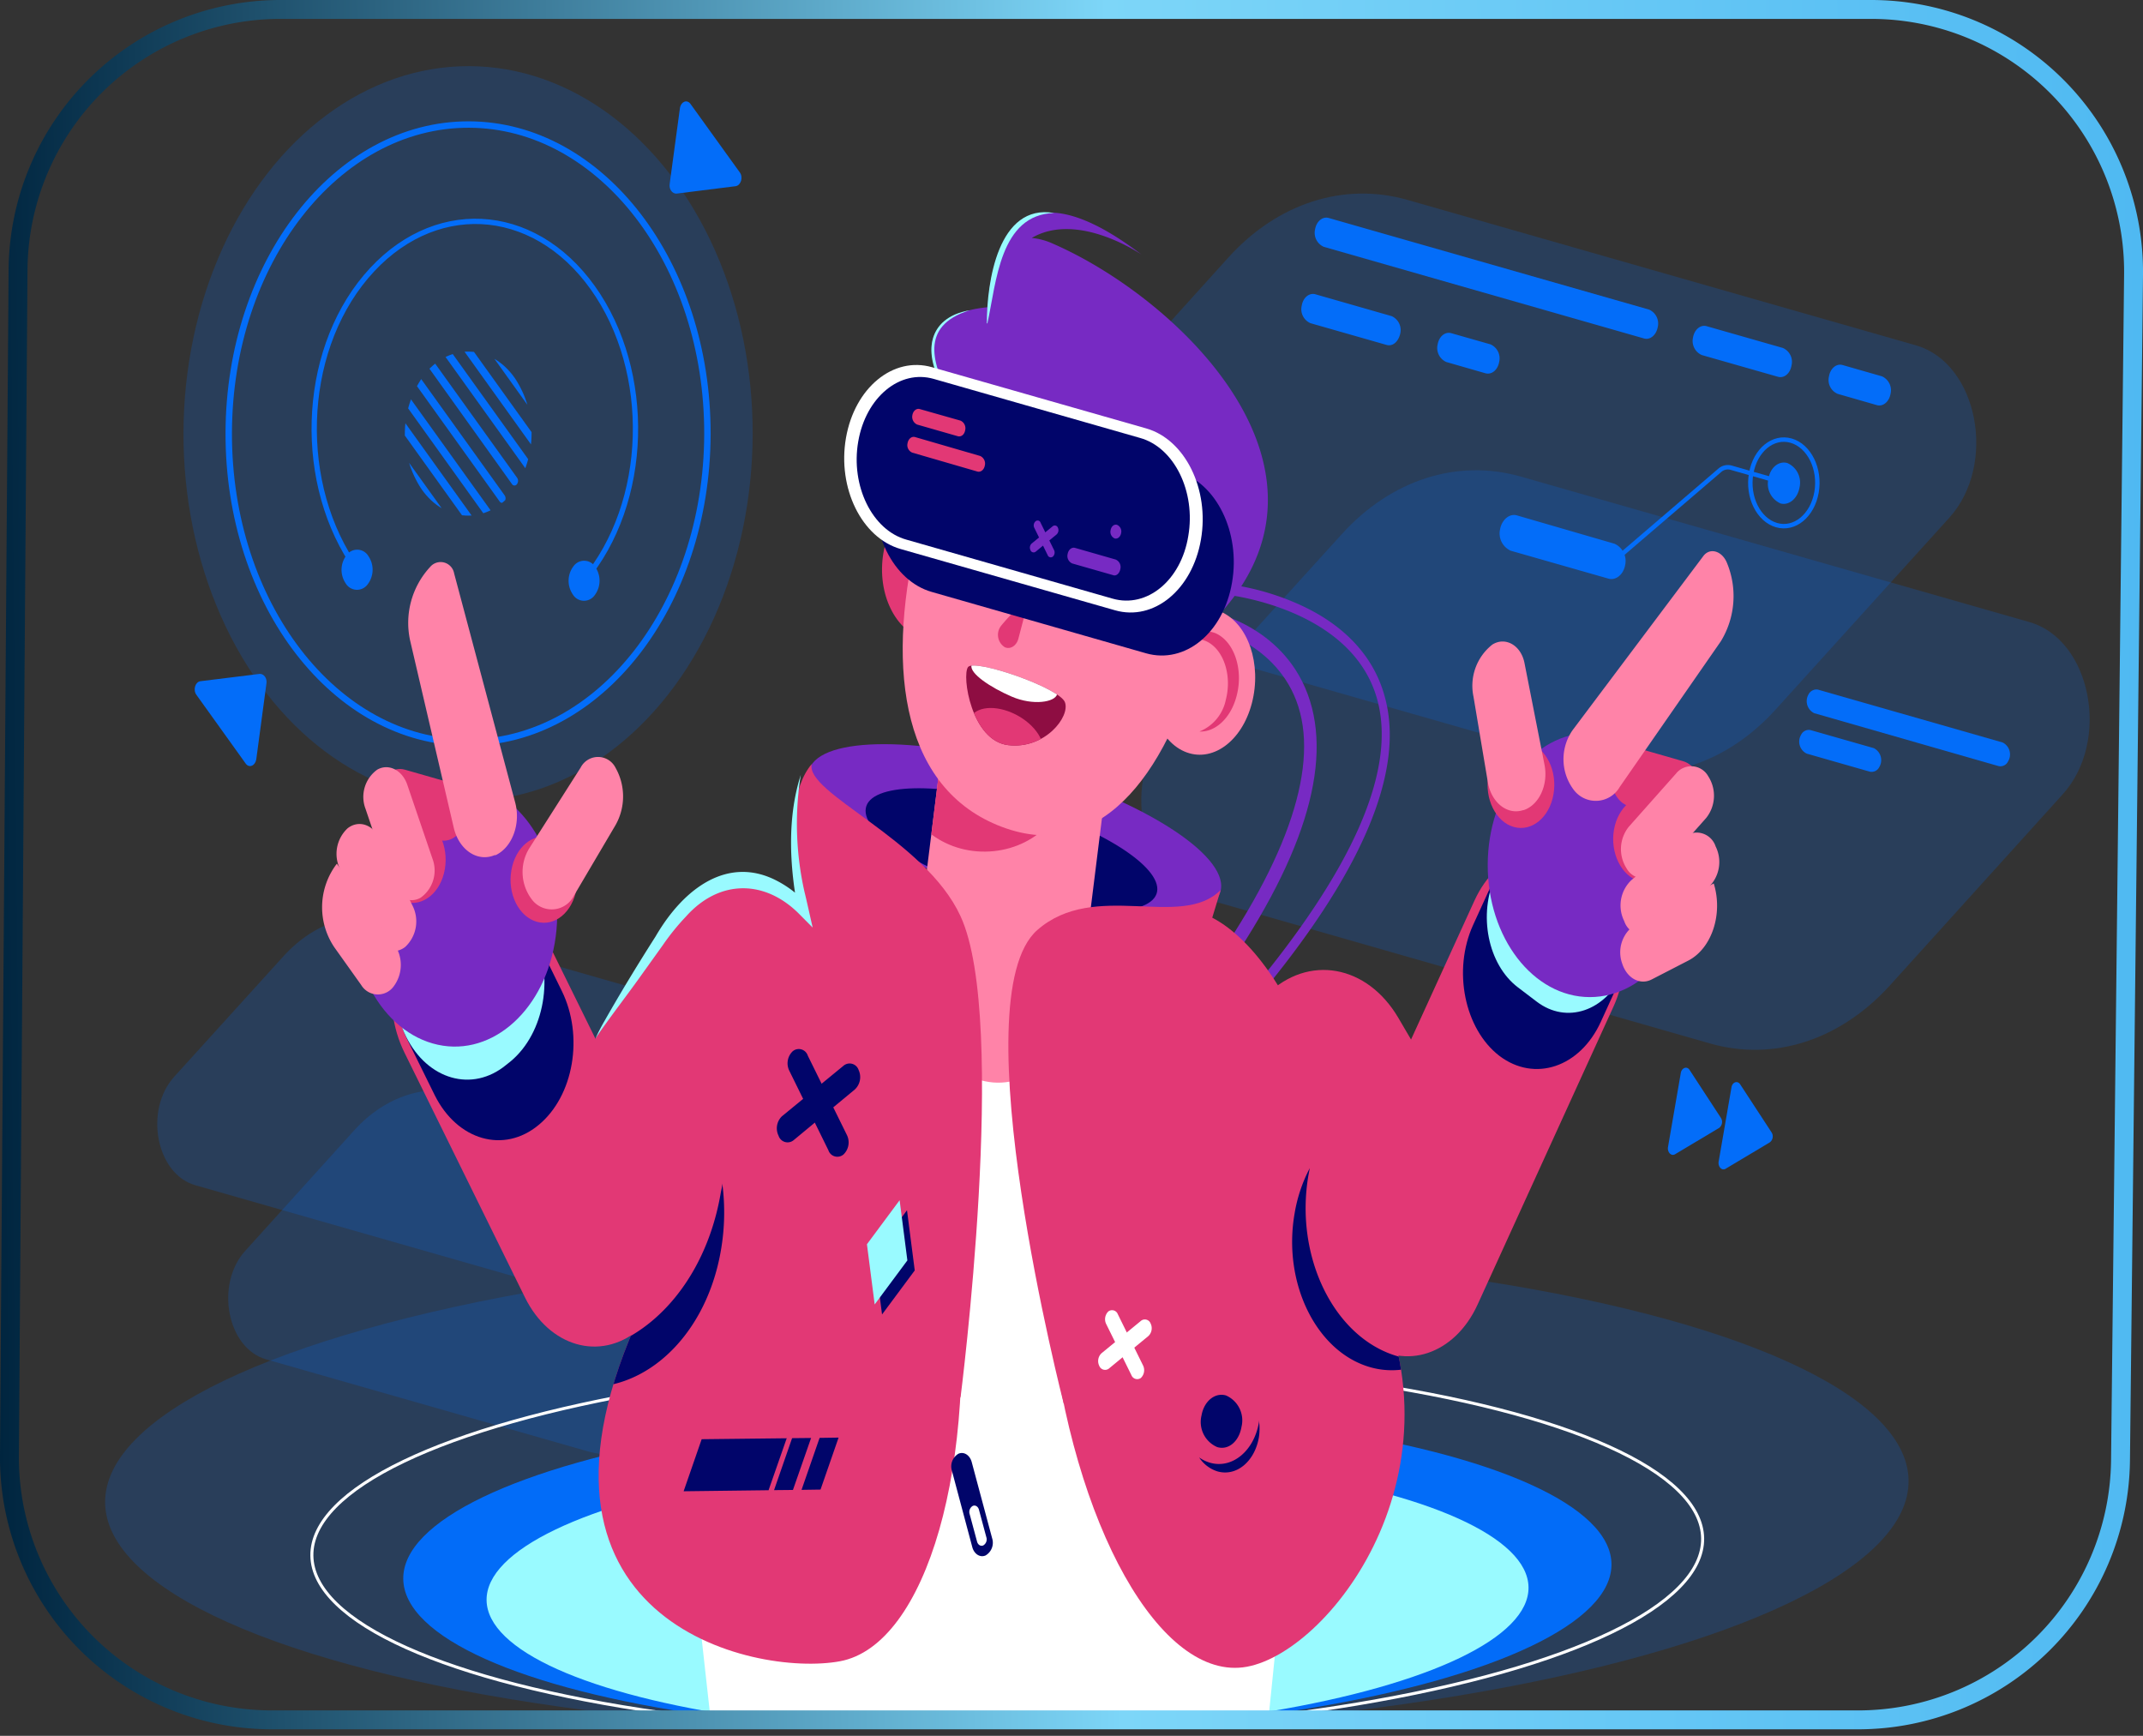 <svg xmlns="http://www.w3.org/2000/svg" xmlns:xlink="http://www.w3.org/1999/xlink" viewBox="0 0 226.8 183.69"><rect x="0" y="0" width="226.8" height="183.69" fill="#333333" stroke="none"/><defs><style>.cls-1,.cls-10,.cls-12,.cls-13,.cls-15,.cls-2{fill:none;}.cls-1,.cls-10,.cls-12,.cls-13,.cls-15{stroke-miterlimit:10;}.cls-1{stroke-width:2px;stroke:url(#linear-gradient);}.cls-3{fill:#ff83a8;}.cls-4{fill:#8e0d42;}.cls-5{fill:#fff;}.cls-6{fill:#e23875;}.cls-7{clip-path:url(#clip-path);}.cls-8,.cls-9{fill:#036df9;}.cls-8{opacity:0.2;}.cls-10,.cls-12,.cls-13{stroke:#036df9;}.cls-10{stroke-width:0.47px;}.cls-11{clip-path:url(#clip-path-2);}.cls-12{stroke-width:0.68px;}.cls-13{stroke-width:0.56px;}.cls-14{fill:#772ac3;}.cls-15{stroke:#fff;stroke-width:0.32px;}.cls-16{fill:#99faff;}.cls-17{fill:#01056a;}.cls-18{clip-path:url(#clip-path-3);}.cls-19{clip-path:url(#clip-path-4);}.cls-20{clip-path:url(#clip-path-5);}.cls-21{clip-path:url(#clip-path-6);}.cls-22{clip-path:url(#clip-path-7);}.cls-23{clip-path:url(#clip-path-8);}</style><linearGradient id="linear-gradient" x1="-0.6" y1="92.61" x2="227.41" y2="90.39" gradientUnits="userSpaceOnUse"><stop offset="0" stop-color="#00253f"/><stop offset="0.52" stop-color="#7dd6f8"/><stop offset="1" stop-color="#4fb9f2"/></linearGradient><clipPath id="clip-path"><path class="cls-1" d="M1,154q.45-62.73.91-125.46A27.77,27.77,0,0,1,29.68,1H198A27.77,27.77,0,0,1,225.8,29.08l-1.38,125.46A27.77,27.77,0,0,1,196.65,182H28.77A27.77,27.77,0,0,1,1,154Z"/></clipPath><clipPath id="clip-path-2"><path class="cls-2" d="M54.11,52.25A10.56,10.56,0,0,0,54.48,40C52,36.47,47.7,36.26,45,39.52a10.56,10.56,0,0,0-.37,12.27C47.12,55.3,51.38,55.51,54.11,52.25Z"/></clipPath><clipPath id="clip-path-3"><path class="cls-3" d="M114.33,105l3-24.1-17.4-3.59-3,24.11c-.77,6.2,2.49,12,7.3,13h0C109,115.44,113.56,111.21,114.33,105Z"/></clipPath><clipPath id="clip-path-4"><path class="cls-4" d="M112.7,74.3c-.61-1.53-9.57-4.62-10.25-3.71s.35,7.79,4.24,8.26S113.3,75.83,112.7,74.3Z"/></clipPath><clipPath id="clip-path-5"><path class="cls-5" d="M111.59,63.61a5.06,5.06,0,0,1,2-2.6c2-1.11,5.19-.8,7.34,4.07C120.9,65.08,116.28,69.68,111.59,63.61Z"/></clipPath><clipPath id="clip-path-6"><path class="cls-5" d="M107.34,61.76a6.78,6.78,0,0,0-.33-3.61c-1.05-2.42-3.75-4.7-7.76-2.52C99.25,55.63,100.75,62.9,107.34,61.76Z"/></clipPath><clipPath id="clip-path-7"><path class="cls-6" d="M67.89,138.8c-15.17,32.6,11.81,38.7,21,37s14.73-21,12.32-43.12-11.81-38.7-21-37S65.49,116.67,67.89,138.8Z"/></clipPath><clipPath id="clip-path-8"><path class="cls-6" d="M111.12,139.32c2.41,22.13,11.74,38.73,20.84,37.06s24.36-21.84,12.13-43.08c-2.4-22.13-11.73-38.73-20.83-37.06S108.72,117.19,111.12,139.32Z"/></clipPath></defs><g id="Layer_2" data-name="Layer 2"><g id="Layer_3" data-name="Layer 3"><g class="cls-7"><path class="cls-8" d="M181,110.43,127.16,95c-6.55-1.88-8.62-12.6-3.52-18.24L142,56.53c5.21-5.76,12.21-8,18.91-6.11l53.87,15.41c6.55,1.87,8.62,12.6,3.52,18.23l-18.32,20.26C194.73,110.08,187.72,112.34,181,110.43Z"/><path class="cls-8" d="M169.1,81.15,115.23,65.74c-6.55-1.87-8.62-12.6-3.52-18.24L130,27.25c5.21-5.76,12.22-8,18.91-6.11l53.87,15.41c6.55,1.88,8.62,12.6,3.52,18.24L188,75C182.8,80.8,175.8,83.07,169.1,81.15Z"/><path class="cls-8" d="M62.08,153.55l-33.92-9.7c-4.12-1.18-5.42-7.93-2.21-11.48l11.53-12.75c3.28-3.63,7.69-5.05,11.9-3.85l33.91,9.71c4.13,1.17,5.43,7.93,2.22,11.48L74,149.7C70.7,153.33,66.29,154.76,62.08,153.55Z"/><path class="cls-8" d="M54.57,135.12l-33.91-9.7c-4.13-1.18-5.43-7.93-2.22-11.48L30,101.19c3.28-3.62,7.69-5,11.9-3.84l33.92,9.7c4.12,1.18,5.42,7.93,2.21,11.48L66.47,131.27C63.19,134.9,58.78,136.33,54.57,135.12Z"/><path class="cls-9" d="M211.48,81.06,192,75.47a1.42,1.42,0,0,1-.59-2h0a.93.93,0,0,1,1-.49l19.53,5.59a1.41,1.41,0,0,1,.58,2h0A.89.89,0,0,1,211.48,81.06Z"/><path class="cls-9" d="M197.89,81.66l-6.68-1.91a1.41,1.41,0,0,1-.59-2h0a.9.9,0,0,1,1-.49l6.69,1.91a1.42,1.42,0,0,1,.58,2h0A.9.9,0,0,1,197.89,81.66Z"/><path class="cls-9" d="M174,35.82l-33.9-9.7a1.62,1.62,0,0,1-.92-1.86h0c.15-.85.8-1.38,1.45-1.19l33.89,9.69a1.61,1.61,0,0,1,.92,1.87h0C175.28,35.47,174.63,36,174,35.82Z"/><path class="cls-9" d="M188.16,39.87l-8.06-2.3a1.63,1.63,0,0,1-.92-1.87h0c.15-.84.8-1.37,1.45-1.18l8.05,2.3a1.6,1.6,0,0,1,.92,1.86h0C189.46,39.53,188.81,40.06,188.16,39.87Z"/><path class="cls-9" d="M198.63,42.87l-4.14-1.19a1.59,1.59,0,0,1-.92-1.86h0c.14-.84.79-1.38,1.44-1.19l4.15,1.19a1.61,1.61,0,0,1,.92,1.86h0C199.93,42.52,199.28,43.06,198.63,42.87Z"/><path class="cls-9" d="M146.74,36.5l-8.05-2.3a1.61,1.61,0,0,1-.92-1.87h0c.14-.84.79-1.37,1.44-1.19l8.06,2.31a1.61,1.61,0,0,1,.92,1.86h0C148,36.15,147.4,36.69,146.74,36.5Z"/><path class="cls-9" d="M157.21,39.5l-4.14-1.19a1.62,1.62,0,0,1-.92-1.86h0c.15-.85.79-1.38,1.45-1.19l4.14,1.18a1.62,1.62,0,0,1,.92,1.87h0C158.51,39.15,157.87,39.68,157.21,39.5Z"/><path class="cls-9" d="M170.22,61.23l-10.33-2.95A2,2,0,0,1,158.76,56h0c.18-1,1-1.69,1.78-1.46l10.33,3A2,2,0,0,1,172,59.77h0C171.82,60.81,171,61.46,170.22,61.23Z"/><path class="cls-10" d="M170.75,59.42,182,49.78a1.29,1.29,0,0,1,1.2-.29l5.63,1.61"/><path class="cls-10" d="M192.25,52.09c.43-2.47-.78-4.91-2.69-5.46s-3.8,1-4.23,3.48.78,4.91,2.69,5.46S191.82,54.56,192.25,52.09Z"/><path class="cls-9" d="M190.45,51.58A2.26,2.26,0,0,0,189.16,49c-.92-.26-1.82.49-2,1.67a2.26,2.26,0,0,0,1.29,2.61C189.34,53.51,190.24,52.76,190.45,51.58Z"/><path class="cls-9" d="M177.89,113.51l-1.36,7.87c-.09.55.34,1,.74.77l4.67-2.79a.8.8,0,0,0,.19-1.06l-3.32-5.08C178.53,112.79,178,113,177.89,113.51Z"/><path class="cls-9" d="M183.25,115.05l-1.36,7.87c-.09.55.34,1,.74.76l4.67-2.79a.79.79,0,0,0,.19-1.06l-3.32-5.08C183.89,114.32,183.35,114.5,183.25,115.05Z"/><ellipse class="cls-8" cx="49.54" cy="45.88" rx="38.88" ry="30.12" transform="translate(3.52 95.29) rotate(-89.84)"/><g class="cls-11"><path class="cls-9" d="M50.06,56.15,40.85,43.31a.57.57,0,0,1,0-.66h0a.31.31,0,0,1,.52,0L50.6,55.51a.59.59,0,0,1,0,.66h0A.31.31,0,0,1,50.06,56.15Z"/><path class="cls-9" d="M48.65,57.83,39.44,45a.59.59,0,0,1,0-.67h0a.32.32,0,0,1,.52,0l9.21,12.83a.6.6,0,0,1,0,.67h0A.32.32,0,0,1,48.65,57.83Z"/><path class="cls-9" d="M43.56,40.07l9.32,13a.31.31,0,0,0,.52,0h0a.57.57,0,0,0,0-.66l-9.33-13a.3.3,0,0,0-.51,0h0A.56.56,0,0,0,43.56,40.07Z"/><path class="cls-9" d="M42.15,41.76l9.32,13a.31.31,0,0,0,.52,0h0a.57.57,0,0,0,0-.66l-9.33-13a.3.3,0,0,0-.51,0h0A.55.55,0,0,0,42.15,41.76Z"/><path class="cls-9" d="M55.59,49.54,46.38,36.7a.55.55,0,0,1,0-.66h0a.3.3,0,0,1,.51,0L56.12,48.9a.56.56,0,0,1,0,.66h0A.3.3,0,0,1,55.59,49.54Z"/><path class="cls-9" d="M54.18,51.22,45,38.39a.57.57,0,0,1,0-.67h0a.31.31,0,0,1,.51,0l9.21,12.83a.57.57,0,0,1,0,.67h0A.31.31,0,0,1,54.18,51.22Z"/><path class="cls-9" d="M49.09,33.46l9.32,13a.31.31,0,0,0,.52,0h0a.59.59,0,0,0,0-.66l-9.33-13a.3.3,0,0,0-.51,0h0A.56.56,0,0,0,49.09,33.46Z"/><path class="cls-9" d="M47.68,35.15l9.32,13a.32.32,0,0,0,.52,0h0a.59.59,0,0,0,0-.66l-9.33-13a.3.3,0,0,0-.51,0h0A.55.55,0,0,0,47.68,35.15Z"/></g><ellipse class="cls-12" cx="49.54" cy="45.88" rx="32.7" ry="25.33" transform="translate(3.52 95.29) rotate(-89.84)"/><path class="cls-9" d="M78.3,18.25,73.08,11c-.37-.51-1-.26-1.12.43l-1.09,8.06c-.07.55.28,1,.71,1l6.3-.79C78.42,19.59,78.67,18.76,78.3,18.25Z"/><path class="cls-9" d="M20.78,73.52,26,80.8c.36.51,1,.25,1.12-.43l1.08-8.06c.08-.55-.27-1-.7-1l-6.31.78C20.66,72.18,20.41,73,20.78,73.52Z"/><path class="cls-13" d="M37.79,60.28c-6.38-8.89-6-22.77.94-31s17.65-7.73,24,1.16,6,22.77-.94,31"/><path class="cls-9" d="M36.68,58.74a2.55,2.55,0,0,0-.09,3,1.39,1.39,0,0,0,2.31.11,2.55,2.55,0,0,0,.09-3A1.38,1.38,0,0,0,36.68,58.74Z"/><path class="cls-9" d="M60.71,59.9a2.55,2.55,0,0,0-.09,3,1.38,1.38,0,0,0,2.3.11A2.55,2.55,0,0,0,63,60,1.38,1.38,0,0,0,60.71,59.9Z"/><path class="cls-14" d="M126.94,106.56l-.94-1.18c9.39-12.52,13.4-22.87,11.6-29.93-1.84-7.25-9.24-8.93-9.31-8.94l.21-1.67c.34.07,8.25,1.85,10.35,10.07C140.84,82.72,136.83,93.36,126.94,106.56Z"/><path class="cls-14" d="M132.76,106l-.59-.83c11-13.15,15.62-23.61,13.6-31.1-2.65-9.79-16-11.14-16.12-11.16l.07-1.12A27.07,27.07,0,0,1,137,63.75c5.08,2.15,8.38,5.59,9.56,10C148.74,81.67,144.09,92.54,132.76,106Z"/><ellipse class="cls-9" cx="106.6" cy="166.3" rx="63.94" ry="17.14" transform="translate(-2.04 1.33) rotate(-0.71)"/><ellipse class="cls-8" cx="106.55" cy="157.85" rx="95.44" ry="25.58" transform="translate(-1.94 1.33) rotate(-0.71)"/><ellipse class="cls-15" cx="106.59" cy="163.71" rx="73.6" ry="19.72" transform="translate(-2.01 1.33) rotate(-0.71)"/><ellipse class="cls-16" cx="106.62" cy="168.66" rx="55.14" ry="14.78" transform="translate(-2.07 1.33) rotate(-0.71)"/><path class="cls-5" d="M118.76,95.7l-28.51.09c-12.94,0-22.85,15.4-21,32.47l5.92,53.35a202.32,202.32,0,0,0,59.12-.19l5.47-53.72C141.5,110.72,131.59,95.66,118.76,95.7Z"/><path class="cls-6" d="M57.76,137.79h0c4.19,4.56,10.46,3.88,14-1.54l14.4-22c3.54-5.42,3-13.5-1.17-18.07h0c-4.19-4.56-10.46-3.87-14,1.54l-14.4,22C53.05,125.14,53.58,133.23,57.76,137.79Z"/><path class="cls-6" d="M154.43,140h0c4.38-4.28,5.25-12.32,1.94-18L148,107.73c-3.31-5.65-9.54-6.76-13.91-2.49h0c-4.38,4.28-5.25,12.32-2,18l8.38,14.31C143.82,143.16,150.05,144.27,154.43,140Z"/><path class="cls-6" d="M144.64,142h0c4.07,3.09,9.32,1.33,11.73-3.93l14.39-31.55c2.4-5.26,1.05-12-3-15.13h0c-4.07-3.1-9.32-1.34-11.72,3.93l-14.4,31.54C139.21,132.16,140.56,138.93,144.64,142Z"/><path class="cls-17" d="M158.68,111.73h0c3.73,2.83,8.54,1.22,10.74-3.6l1.78-3.9c2.2-4.82,1-11-2.77-13.85h0c-3.73-2.84-8.54-1.22-10.74,3.6l-1.78,3.89C153.71,102.69,155,108.9,158.68,111.73Z"/><path class="cls-16" d="M160.64,104.48l2,1.52c3.17,2.41,7.27,1,9.14-3.06h0c1.87-4.11.82-9.39-2.36-11.8l-2-1.53c-3.17-2.41-7.27-1-9.14,3.07h0C156.41,96.78,157.46,102.06,160.64,104.48Z"/><path class="cls-6" d="M67.57,140.74l.22-.19c4.06-3.33,5.26-10.27,2.68-15.5L57.7,99.12c-2.57-5.23-8-6.77-12-3.43l-.22.18c-4.06,3.33-5.26,10.28-2.68,15.51L55.56,137.3C58.14,142.53,63.51,144.07,67.57,140.74Z"/><path class="cls-17" d="M57,119.05h0c3.72-3.06,4.81-9.41,2.45-14.2l-2.91-5.93c-2.36-4.79-7.29-6.19-11-3.14h0c-3.71,3-4.81,9.41-2.45,14.2l2.92,5.92C48.4,120.69,53.33,122.1,57,119.05Z"/><path class="cls-16" d="M53.57,112.69l.49-.39c3.58-3,4.64-9.07,2.36-13.69h0c-2.27-4.62-7-6-10.6-3l-.48.4c-3.58,2.94-4.64,9.07-2.37,13.68h0C45.25,114.28,50,115.64,53.57,112.69Z"/><path class="cls-14" d="M85.58,81.71c-.65,3.76,8.59,9.6,20.63,13s22.34,3.19,23-.57-8.58-9.6-20.63-13S86.23,78,85.58,81.71Z"/><path class="cls-17" d="M91.63,85.53c-.46,2.66,6.07,6.79,14.58,9.22S122,97,122.46,94.35s-6.07-6.79-14.58-9.22S92.08,82.87,91.63,85.53Z"/><ellipse class="cls-6" cx="99.15" cy="60.03" rx="7.76" ry="5.79" transform="translate(34.19 156.03) rotate(-87.11)"/><path class="cls-14" d="M105.82,32.46S90.84,32,104,46.39C104,46.39,110.68,36.05,105.82,32.46Z"/><path class="cls-3" d="M114.33,105l3-24.1-17.4-3.59-3,24.11c-.77,6.2,2.49,12,7.3,13h0C109,115.44,113.56,111.21,114.33,105Z"/><g class="cls-18"><path class="cls-6" d="M113,82.18c0,4.33-3.88,7.88-8.71,7.94s-8.78-3.41-8.8-7.74,3.87-7.88,8.71-7.94S113,77.85,113,82.18Z"/></g><path class="cls-3" d="M127,68.77c-3.58,13.61-10.91,22.88-21.43,18.55S93.78,69.71,97.29,55.81c3.46-13.66,12.72-21.93,21.33-18.17S130.57,55.16,127,68.77Z"/><path class="cls-17" d="M123.06,60.47c-1.11-5.34-7.44-7.08-9.62-3.46A30.67,30.67,0,0,1,123.06,60.47Z"/><path class="cls-17" d="M100.56,51.43c2.14-3.89,8.53-1.78,8.55,2.8C109.11,54.23,105.11,50.6,100.56,51.43Z"/><path class="cls-4" d="M112.7,74.3c-.61-1.53-9.57-4.62-10.25-3.71s.35,7.79,4.24,8.26S113.3,75.83,112.7,74.3Z"/><g class="cls-19"><path class="cls-6" d="M102.53,76.31c-.38,1.43,1.07,3.35,3.22,4.29s4.21.55,4.59-.88-1.07-3.35-3.23-4.29S102.9,74.89,102.53,76.31Z"/><path class="cls-5" d="M102.82,70.4c-.23.85,2,2.35,4.26,3.32s4.58.59,4.8-.26-1.76-1.86-4-2.83S103,69.54,102.82,70.4Z"/></g><path class="cls-14" d="M120.81,26.94s-6.71-4.63-11.62-1.76a7,7,0,0,1,2.23.6C125,31.69,144.55,50.53,127.59,66.5l-4.74,3.8s1.19-10.63,4.21-16c0,0-14.26-3.74-22.25-12.92C104.81,41.35,100.48,11.48,120.81,26.94Z"/><path class="cls-3" d="M122.07,69.86c-1.08,4.07.39,8.4,3.27,9.66s6.08-1,7.15-5.11-.39-8.41-3.27-9.67S123.14,65.78,122.07,69.86Z"/><path class="cls-6" d="M129.73,74.06c.69-2.63-.26-5.41-2.11-6.22a2.73,2.73,0,0,0-2.78.39A3.19,3.19,0,0,1,128.62,67c2,.86,3,3.85,2.25,6.66-.61,2.34-2.25,3.83-3.93,3.75A4.59,4.59,0,0,0,129.73,74.06Z"/><path class="cls-6" d="M108.72,64l-.94,3.58c-.2.76-.85,1.17-1.44.91h0a1.55,1.55,0,0,1-.39-2.27,20.21,20.21,0,0,1,2.47-2.52C108.57,63.53,108.78,63.74,108.72,64Z"/><path class="cls-3" d="M129.25,59.29l-4.86-2.12a.61.61,0,0,1-.27-.72h0a.43.43,0,0,1,.56-.36l4.85,2.12a.62.62,0,0,1,.28.72h0C129.73,59.23,129.48,59.39,129.25,59.29Z"/><path class="cls-3" d="M128.52,62.05l-4.85-2.11a.64.64,0,0,1-.28-.73h0c.08-.3.33-.46.56-.36L128.81,61a.61.61,0,0,1,.27.72h0A.43.43,0,0,1,128.52,62.05Z"/><path class="cls-17" d="M120.9,65.08a6.4,6.4,0,0,0-1.3-3.7c-1.62-1.91-4.83-3-7.59,1.31Z"/><path class="cls-5" d="M111.59,63.61a5.06,5.06,0,0,1,2-2.6c2-1.11,5.19-.8,7.34,4.07C120.9,65.08,116.28,69.68,111.59,63.61Z"/><g class="cls-20"><path class="cls-17" d="M117.68,64.05c-.68,1.62-2.23,2.24-3.47,1.38a3.84,3.84,0,0,1-1-4.49c.67-1.63,2.23-2.24,3.46-1.39A3.86,3.86,0,0,1,117.68,64.05Z"/></g><path class="cls-16" d="M113.78,61.91a1.08,1.08,0,0,0,.48,1.26c.4.18.84-.1,1-.62a1.09,1.09,0,0,0-.49-1.26C114.35,61.11,113.92,61.39,113.78,61.91Z"/><path class="cls-16" d="M115.21,64.18a.48.48,0,0,0,.21.55.33.33,0,0,0,.42-.27.47.47,0,0,0-.21-.55A.33.33,0,0,0,115.21,64.18Z"/><path class="cls-17" d="M99.25,55.63A5.14,5.14,0,0,1,102.74,54c2.4,0,5.39,2,4.6,7.77Z"/><path class="cls-5" d="M107.34,61.76a6.78,6.78,0,0,0-.33-3.61c-1.05-2.42-3.75-4.7-7.76-2.52C99.25,55.63,100.75,62.9,107.34,61.76Z"/><g class="cls-21"><path class="cls-17" d="M102.25,57.26C102,59,103,60.71,104.31,61s2.64-.93,2.86-2.72-.7-3.45-2.06-3.73S102.47,55.48,102.25,57.26Z"/></g><path class="cls-16" d="M103.24,57a1.07,1.07,0,0,0,.49,1.25c.4.18.83-.1,1-.62a1.08,1.08,0,0,0-.48-1.26C103.82,56.22,103.38,56.5,103.24,57Z"/><path class="cls-16" d="M104.68,59.28a.47.47,0,0,0,.21.55c.17.08.36,0,.42-.27a.48.48,0,0,0-.21-.55A.33.33,0,0,0,104.68,59.28Z"/><path class="cls-16" d="M111.57,22.54c-5.76.16-6.12,7.37-7.07,11.68h-.06c0-4.39,1.2-12.71,7.13-11.68Z"/><path class="cls-16" d="M102.58,32.85c-5.28,1.65-3.93,5.68-1.92,9.44L99.86,41c-2.18-3.49-1.79-7.36,2.72-8.16Z"/><ellipse class="cls-14" cx="168.28" cy="91.54" rx="13.98" ry="10.83" transform="translate(76.27 259.56) rotate(-89.84)"/><path class="cls-6" d="M177.71,89.78c-.43,2.46-2.32,4-4.22,3.46s-3.1-3-2.68-5.43,2.31-4,4.22-3.47S178.13,87.32,177.71,89.78Z"/><path class="cls-6" d="M177.07,86.65l-4.65-1.33c-1.3-.37-2.13-2-1.84-3.72h0c.3-1.69,1.59-2.75,2.9-2.38l4.64,1.33c1.31.37,2.13,2,1.84,3.73h0C179.67,86,178.37,87,177.07,86.65Z"/><path class="cls-3" d="M172.38,87.49l5-5.63a2.06,2.06,0,0,1,3.41.29h0a3.78,3.78,0,0,1-.22,4.41l-5,5.63a2.07,2.07,0,0,1-3.42-.29h0A3.78,3.78,0,0,1,172.38,87.49Z"/><path class="cls-3" d="M172.64,93.15l5.59-4.58a2.12,2.12,0,0,1,3.34,1h0a3.7,3.7,0,0,1-.75,4.32l-5.58,4.59a2.12,2.12,0,0,1-3.34-1h0A3.7,3.7,0,0,1,172.64,93.15Z"/><path class="cls-3" d="M173,97.89l8.37-4.4h0c1,3.2-.19,6.85-2.67,8.15l-3.88,2c-1.24.65-2.65-.11-3.15-1.71h0A3.49,3.49,0,0,1,173,97.89Z"/><path class="cls-3" d="M166.5,83.51a2.92,2.92,0,0,0,4.92-.23l10.71-15.43a9.18,9.18,0,0,0,.66-8.23h0c-.5-1.31-1.81-1.72-2.52-.78L166.43,77.27a5.38,5.38,0,0,0,.07,6.24Z"/><path class="cls-6" d="M164.41,84.05c-.42,2.46-2.31,4-4.21,3.46s-3.11-3-2.68-5.43,2.31-4,4.21-3.47S164.84,81.59,164.41,84.05Z"/><path class="cls-3" d="M161.35,70.21l2.11,10.72c.42,2.11-.57,4.26-2.21,4.8l-.05,0c-1.64.54-3.31-.74-3.72-2.85l-1.54-9.18a5.55,5.55,0,0,1,2-5.49h0C159.33,67.34,161,68.3,161.35,70.21Z"/><path class="cls-14" d="M37.58,93.75c-1.3,7.53,2.37,15,8.21,16.67s11.62-3.09,12.92-10.63-2.37-15-8.21-16.67S38.88,86.21,37.58,93.75Z"/><path class="cls-6" d="M40.19,90c-.42,2.46.78,4.89,2.68,5.44s3.79-1,4.21-3.47-.77-4.89-2.67-5.44S40.62,87.58,40.19,90Z"/><path class="cls-6" d="M41.8,87.56l4.64,1.33c1.31.37,2.6-.69,2.9-2.38h0c.29-1.69-.54-3.36-1.84-3.73l-4.65-1.33c-1.3-.37-2.6.69-2.89,2.38h0C39.67,85.51,40.49,87.18,41.8,87.56Z"/><path class="cls-3" d="M45.77,90.87l-2.66-7.81c-.53-1.58-2-2.3-3.19-1.61h0a3.55,3.55,0,0,0-1.24,4.13l2.65,7.81c.54,1.58,2,2.3,3.2,1.6h0A3.54,3.54,0,0,0,45.77,90.87Z"/><path class="cls-3" d="M43.67,95.86l-3.55-7.2c-.72-1.46-2.22-1.89-3.34-1h0A3.7,3.7,0,0,0,36,92l3.55,7.2a2.12,2.12,0,0,0,3.34,1h0A3.7,3.7,0,0,0,43.67,95.86Z"/><path class="cls-3" d="M41.78,100,35.65,91.4h0a7.58,7.58,0,0,0-.27,8.84l2.85,4a2.06,2.06,0,0,0,3.42.16h0A3.8,3.8,0,0,0,41.78,100Z"/><path class="cls-3" d="M52.4,90.47c-1.83.81-3.82-.5-4.38-2.89L43.4,67.76A8.71,8.71,0,0,1,45.52,60h0a1.45,1.45,0,0,1,2.54.67l6.46,24.24c.62,2.3-.33,4.81-2.12,5.61Z"/><path class="cls-6" d="M54.12,92.1c-.43,2.46.77,4.89,2.68,5.44s3.79-1,4.21-3.47-.77-4.89-2.68-5.44S54.54,89.64,54.12,92.1Z"/><path class="cls-3" d="M61.45,81.23,56,89.79a4.79,4.79,0,0,0,.42,5.56l0,0a2.63,2.63,0,0,0,4.31-.55l4.41-7.48a6.16,6.16,0,0,0,0-6.08h0A2.07,2.07,0,0,0,61.45,81.23Z"/><path class="cls-17" d="M121.28,69.13,98.61,62.64c-4.12-1.17-6.71-6.44-5.79-11.75h0c.92-5.31,5-8.66,9.11-7.49l22.68,6.49c4.11,1.18,6.7,6.44,5.78,11.75h0C129.48,67,125.4,70.31,121.28,69.13Z"/><path class="cls-5" d="M118,64.58,95.32,58.1c-4.12-1.18-6.71-6.44-5.79-11.75h0c.92-5.32,5-8.67,9.11-7.49l22.68,6.48c4.11,1.18,6.7,6.44,5.78,11.76h0C126.19,62.41,122.11,65.76,118,64.58Z"/><path class="cls-17" d="M117.75,63.35,95.94,57.11c-3.63-1-5.93-5.7-5.11-10.39h0c.81-4.7,4.41-7.66,8-6.62l21.81,6.24c3.64,1,5.93,5.69,5.12,10.38h0C125,61.42,121.39,64.39,117.75,63.35Z"/><path class="cls-6" d="M101.36,46.16l-4.29-1.23a.89.89,0,0,1-.51-1h0c.08-.46.44-.75.79-.64l4.3,1.22a.88.88,0,0,1,.5,1h0C102.07,46,101.72,46.26,101.36,46.16Z"/><path class="cls-14" d="M117.79,60.86l-4.3-1.23a.86.86,0,0,1-.5-1h0c.08-.46.43-.75.79-.65l4.29,1.23a.86.86,0,0,1,.5,1h0C118.49,60.67,118.14,61,117.79,60.86Z"/><path class="cls-14" d="M110.88,58.75l-1.41-2.88a.58.58,0,0,1,.12-.7h0a.33.33,0,0,1,.54.15l1.42,2.88a.6.6,0,0,1-.12.7h0A.35.35,0,0,1,110.88,58.75Z"/><path class="cls-14" d="M111.83,56.55l-2.22,1.83a.35.35,0,0,1-.55-.16h0a.6.6,0,0,1,.12-.7l2.23-1.83a.35.35,0,0,1,.55.15h0A.62.62,0,0,1,111.83,56.55Z"/><path class="cls-6" d="M103.44,49.9l-6.89-2a.86.86,0,0,1-.5-1h0c.08-.46.43-.75.79-.65l6.89,2a.88.88,0,0,1,.5,1h0C104.15,49.71,103.8,50,103.44,49.9Z"/><path class="cls-14" d="M118.65,56.42c-.07.39-.37.64-.68.56a.76.76,0,0,1-.43-.88c.07-.4.37-.65.68-.56A.76.76,0,0,1,118.65,56.42Z"/><path class="cls-6" d="M67.89,138.8c-15.17,32.6,11.81,38.7,21,37s14.73-21,12.32-43.12-11.81-38.7-21-37S65.49,116.67,67.89,138.8Z"/><g class="cls-22"><path class="cls-17" d="M76.44,125.23c0,.33-.1.67-.16,1-2,11.74-11,19.15-20.14,16.55a14.57,14.57,0,0,1-4.51-2.21,14,14,0,0,0,7.59,5.78c7.71,2.2,15.35-4.08,17.07-14A23.49,23.49,0,0,0,76.44,125.23Z"/></g><path class="cls-6" d="M111.12,139.32c2.41,22.13,11.74,38.73,20.84,37.06s24.36-21.84,12.13-43.08c-2.4-22.13-11.73-38.73-20.83-37.06S108.72,117.19,111.12,139.32Z"/><g class="cls-23"><path class="cls-17" d="M138.62,123.61c-.05.24-.09.49-.14.73-1.5,8.68,2.74,17.27,9.46,19.19a9.4,9.4,0,0,0,3.55.34,8.31,8.31,0,0,1-6.48.81c-5.7-1.63-9.28-8.91-8-16.26A15.86,15.86,0,0,1,138.62,123.61Z"/></g><path class="cls-6" d="M112.59,148.59s-11.07-42.93-2.81-50.17c6.09-5.34,15.19,0,19.41-4.24Z"/><path class="cls-6" d="M101.65,147.94s5.13-39.95,0-51c-3.76-8.15-16.48-13-15.74-16.09C77.71,90.6,97.9,132.81,101.65,147.94Z"/><polygon class="cls-17" points="93.35 139.1 96.81 134.44 95.99 128.07 92.53 132.74 93.35 139.1"/><polygon class="cls-16" points="92.57 138.04 96.03 133.38 95.21 127.01 91.75 131.67 92.57 138.04"/><polygon class="cls-17" points="81.34 157.7 72.35 157.81 74.26 152.3 83.26 152.2 81.34 157.7"/><polygon class="cls-17" points="83.92 157.67 81.92 157.69 83.83 152.19 85.84 152.17 83.92 157.67"/><polygon class="cls-17" points="86.84 157.63 84.83 157.66 86.74 152.16 88.75 152.13 86.84 157.63"/><path class="cls-17" d="M133.23,150.29a2.34,2.34,0,0,1,0,.26c-.52,3-2.83,4.91-5.16,4.24a3.78,3.78,0,0,1-1.16-.56,3.6,3.6,0,0,0,1.95,1.48c2,.56,3.93-1.05,4.37-3.6A5.87,5.87,0,0,0,133.23,150.29Z"/><path class="cls-17" d="M131.39,151a2.88,2.88,0,0,0-1.64-3.33c-1.17-.34-2.33.61-2.59,2.12a2.89,2.89,0,0,0,1.65,3.34C130,153.5,131.13,152.54,131.39,151Z"/><path class="cls-17" d="M87.67,121.72l-4.13-8.4a1.77,1.77,0,0,1,.35-2.07h0a1,1,0,0,1,1.6.46l4.14,8.4a1.77,1.77,0,0,1-.36,2.06h0A1,1,0,0,1,87.67,121.72Z"/><path class="cls-17" d="M90.46,115.3,84,120.65a1,1,0,0,1-1.6-.46h0a1.77,1.77,0,0,1,.35-2.06l6.52-5.35a1,1,0,0,1,1.6.45h0A1.79,1.79,0,0,1,90.46,115.3Z"/><path class="cls-5" d="M119.74,145.52l-2.67-5.41a1.15,1.15,0,0,1,.23-1.33h0a.65.65,0,0,1,1,.29l2.67,5.42a1.14,1.14,0,0,1-.23,1.33h0A.66.66,0,0,1,119.74,145.52Z"/><path class="cls-5" d="M121.54,141.38l-4.2,3.46a.66.66,0,0,1-1-.3h0a1.14,1.14,0,0,1,.23-1.33l4.2-3.45a.65.65,0,0,1,1,.29h0A1.14,1.14,0,0,1,121.54,141.38Z"/><path class="cls-17" d="M105,162.78l-2.16-8.06c-.2-.74-.83-1.14-1.41-.88h0a1.56,1.56,0,0,0-.68,1.82l2.15,8.06c.2.74.83,1.14,1.41.88h0A1.56,1.56,0,0,0,105,162.78Zm-2.38-2.56a.74.74,0,0,1,.33-.86c.27-.12.57.06.66.42l.78,2.9a.74.74,0,0,1-.33.86c-.27.12-.57-.06-.66-.42Z"/><path class="cls-16" d="M84.75,82a32.78,32.78,0,0,0,.38,12.33c.25,1,.63,2.77.88,3.83l-1.39-1.4C81,93.08,76.15,93,72.59,97A24.56,24.56,0,0,0,70.16,100l-2.37,3.31c-1.37,1.93-3.46,4.63-4.77,6.58A20.93,20.93,0,0,1,64,108c1.7-3,3.53-6,5.38-8.9,3.07-5.28,7.77-8.53,12.83-5.9a11.29,11.29,0,0,1,3.16,2.43l-.9.74c-.92-4.69-1.18-9.88.3-14.43Z"/></g><path class="cls-1" d="M1,154q.45-62.73.91-125.46A27.77,27.77,0,0,1,29.68,1H198A27.77,27.77,0,0,1,225.8,29.08l-1.38,125.46A27.77,27.77,0,0,1,196.65,182H28.77A27.77,27.77,0,0,1,1,154Z"/></g></g></svg>